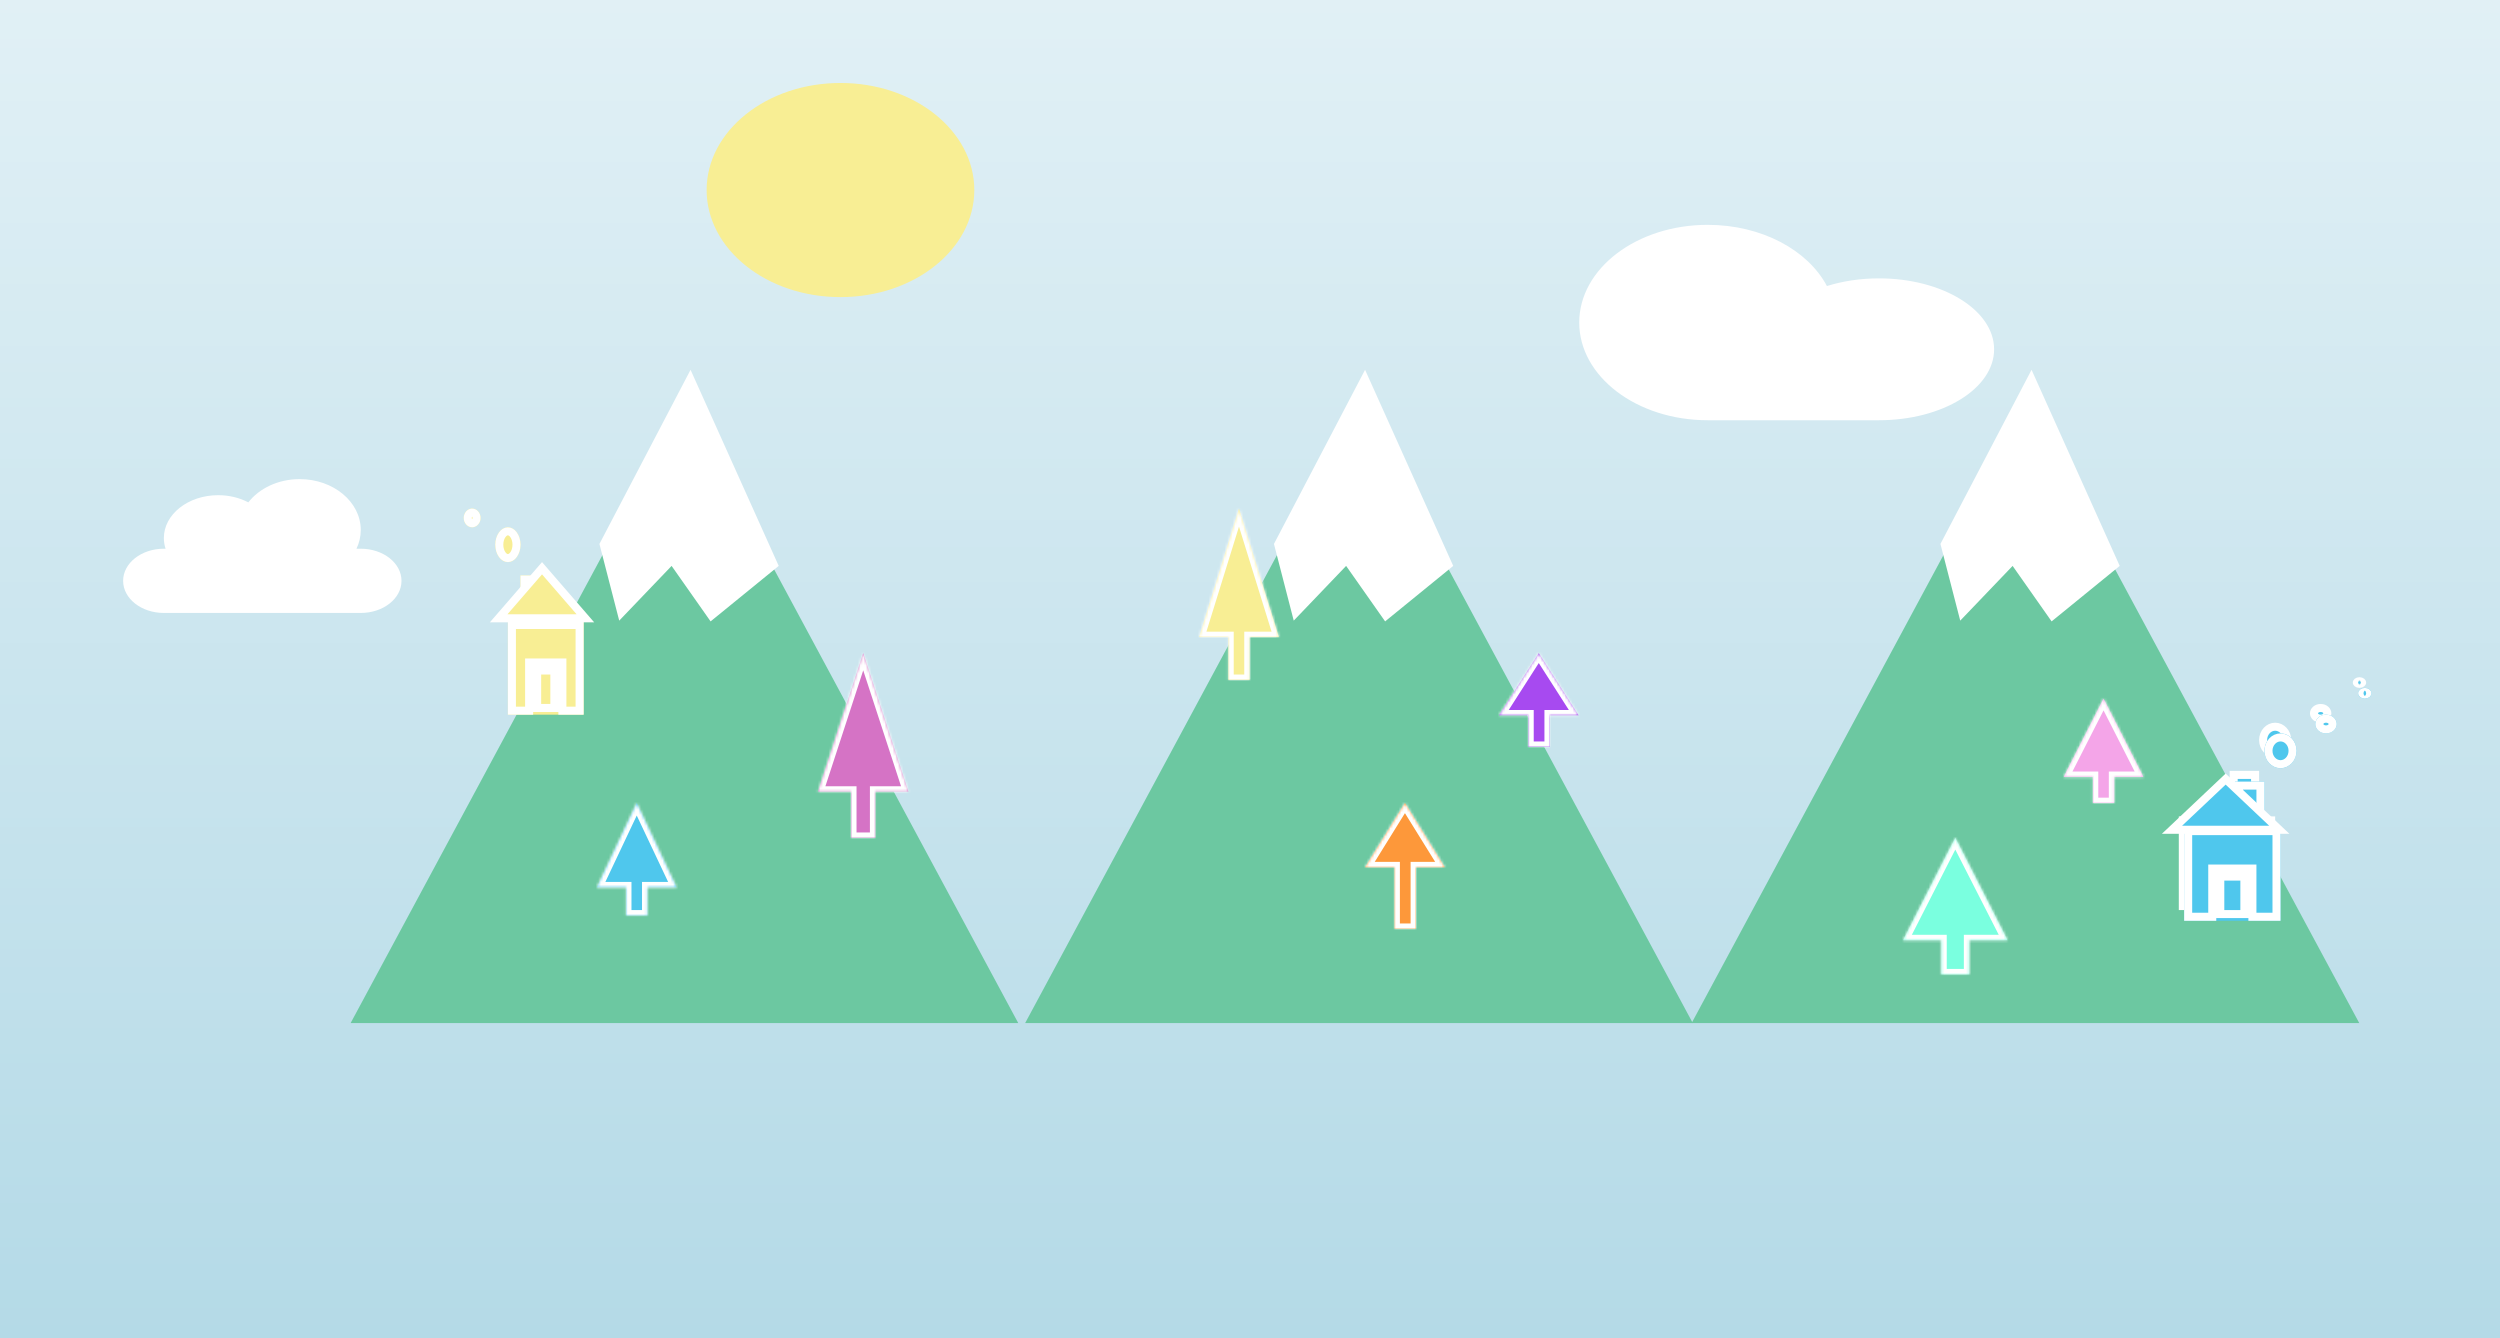 <svg width="934" height="500" viewBox="0 0 934 500" fill="none" xmlns="http://www.w3.org/2000/svg">
<g filter="url(#filter0_d)">
<path d="M191 228H227V263H191V228Z" fill="#F8EE94"/>
<path d="M197 211H208V228H197V211Z" fill="#F8EE94"/>
<path d="M197 199.5C197 203.09 194.314 206 191 206C187.686 206 185 203.09 185 199.5C185 195.91 187.686 193 191 193C194.314 193 197 195.91 197 199.5Z" fill="#F8EE94"/>
<path d="M178 189.5C178 191.433 176.209 193 174 193C171.791 193 170 191.433 170 189.5C170 187.567 171.791 186 174 186C176.209 186 178 187.567 178 189.5Z" fill="#F8EE94"/>
<path d="M203 245H215V262H203V245Z" fill="#F8EE94"/>
<path d="M207.5 208L230.45 232H184.55L207.5 208Z" fill="#F8EE94"/>
<path d="M191 227H190.715L196 221.473V227H191ZM186.89 231L190 227.748V228V231H186.89ZM198 227V219.382L205.059 212H207V227H198ZM202.291 212L198 216.488V212H202.291ZM208 210H206.971L207.5 209.447L208.029 210H208ZM209 211.016L224.285 227H209V211.016ZM208 229H209H226V231H192V229H196H197H208ZM228 231V230.885L228.11 231H228ZM192 233H226V262H216V245V244H215H203H202V245V262H192V233ZM214 246V261H204V246H214ZM196 199.5C196 202.614 193.688 205 191 205C188.312 205 186 202.614 186 199.5C186 196.386 188.312 194 191 194C193.688 194 196 196.386 196 199.5ZM177 189.5C177 190.759 175.786 192 174 192C172.214 192 171 190.759 171 189.5C171 188.241 172.214 187 174 187C175.786 187 177 188.241 177 189.5Z" stroke="white" stroke-width="2"/>
</g>
<path d="M814.84 307.25L832 280.759L849.16 307.25H814.84Z" fill="#4FC7ED" stroke="white" stroke-width="3"/>
<path d="M187.573 231L208 212.046L228.427 231H187.573Z" fill="#F8EE94" stroke="white" stroke-width="3"/>
<rect width="934" height="500" fill="#B4DAE7"/>
<rect width="934" height="500" fill="url(#paint0_linear)" fill-opacity="0.6"/>
<g filter="url(#filter1_d)">
<path d="M507.708 146.459L632.415 378.209H383L507.708 146.459Z" fill="#6CC8A1"/>
</g>
<path d="M483.602 230.874L476.482 203.274L509.957 139.302L531.677 187.613L542.315 211.275L517.582 231.426L502.97 210.636L483.602 230.874Z" fill="white" stroke="white"/>
<g filter="url(#filter2_d)">
<path d="M756.708 146.459L881.415 378.209H632L756.708 146.459Z" fill="#6CC8A1"/>
</g>
<path d="M732.602 230.874L725.482 203.274L758.957 139.302L780.677 187.613L791.315 211.275L766.582 231.426L751.97 210.636L732.602 230.874Z" fill="white" stroke="white"/>
<g filter="url(#filter3_d)">
<path d="M255.708 146.459L380.415 378.209H131L255.708 146.459Z" fill="#6CC8A1"/>
</g>
<path d="M231.602 230.874L224.482 203.274L257.957 139.302L279.677 187.613L290.315 211.275L265.582 231.426L250.97 210.636L231.602 230.874Z" fill="white" stroke="white"/>
<g filter="url(#filter4_d)">
<mask id="path-12-inside-1" fill="white">
<path fill-rule="evenodd" clip-rule="evenodd" d="M337.388 291.75L320.5 240L303.613 291.75H316V309H325V291.75H337.388Z"/>
</mask>
<path fill-rule="evenodd" clip-rule="evenodd" d="M337.388 291.75L320.5 240L303.613 291.75H316V309H325V291.75H337.388Z" fill="#D573C5"/>
<path d="M320.5 240L322.401 239.38L320.5 233.553L318.599 239.38L320.5 240ZM337.388 291.75V293.75H340.144L339.289 291.13L337.388 291.75ZM303.613 291.75L301.711 291.13L300.856 293.75H303.613V291.75ZM316 291.75H318V289.75H316V291.75ZM316 309H314V311H316V309ZM325 309V311H327V309H325ZM325 291.75V289.75H323V291.75H325ZM318.599 240.62L335.486 292.37L339.289 291.13L322.401 239.38L318.599 240.62ZM305.514 292.37L322.401 240.62L318.599 239.38L301.711 291.13L305.514 292.37ZM316 289.75H303.613V293.75H316V289.75ZM318 309V291.75H314V309H318ZM325 307H316V311H325V307ZM323 291.75V309H327V291.75H323ZM337.388 289.75H325V293.75H337.388V289.75Z" fill="white" mask="url(#path-12-inside-1)"/>
</g>
<g filter="url(#filter5_d)">
<mask id="path-14-inside-2" fill="white">
<path fill-rule="evenodd" clip-rule="evenodd" d="M798.775 286.25L783.887 257L769 286.25H779.92V296H787.855V286.25H798.775Z"/>
</mask>
<path fill-rule="evenodd" clip-rule="evenodd" d="M798.775 286.25L783.887 257L769 286.25H779.92V296H787.855V286.25H798.775Z" fill="#F4A5E8"/>
<path d="M783.887 257L785.67 256.093L783.887 252.591L782.105 256.093L783.887 257ZM798.775 286.25V288.25H802.037L800.557 285.343L798.775 286.25ZM769 286.25L767.218 285.343L765.738 288.25H769V286.25ZM779.92 286.25H781.92V284.25H779.92V286.25ZM779.92 296H777.92V298H779.92V296ZM787.855 296V298H789.855V296H787.855ZM787.855 286.25V284.25H785.855V286.25H787.855ZM782.105 257.907L796.993 287.157L800.557 285.343L785.67 256.093L782.105 257.907ZM770.782 287.157L785.67 257.907L782.105 256.093L767.218 285.343L770.782 287.157ZM779.92 284.25H769V288.25H779.92V284.25ZM781.92 296V286.25H777.92V296H781.92ZM787.855 294H779.92V298H787.855V294ZM785.855 286.25V296H789.855V286.25H785.855ZM798.775 284.25H787.855V288.25H798.775V284.25Z" fill="white" mask="url(#path-14-inside-2)"/>
</g>
<g filter="url(#filter6_d)">
<mask id="path-16-inside-3" fill="white">
<path fill-rule="evenodd" clip-rule="evenodd" d="M250.775 327.5L235.887 296L221 327.5H231.92V338H239.855V327.5H250.775Z"/>
</mask>
<path fill-rule="evenodd" clip-rule="evenodd" d="M250.775 327.5L235.887 296L221 327.5H231.92V338H239.855V327.5H250.775Z" fill="#4FC7ED"/>
<path d="M235.887 296L237.696 295.145L235.887 291.319L234.079 295.145L235.887 296ZM250.775 327.5V329.5H253.932L252.583 326.645L250.775 327.5ZM221 327.5L219.192 326.645L217.843 329.5H221V327.5ZM231.92 327.5H233.92V325.5H231.92V327.5ZM231.92 338H229.92V340H231.92V338ZM239.855 338V340H241.855V338H239.855ZM239.855 327.5V325.5H237.855V327.5H239.855ZM234.079 296.855L248.967 328.355L252.583 326.645L237.696 295.145L234.079 296.855ZM222.808 328.355L237.696 296.855L234.079 295.145L219.192 326.645L222.808 328.355ZM231.92 325.5H221V329.5H231.92V325.5ZM233.92 338V327.5H229.92V338H233.92ZM239.855 336H231.92V340H239.855V336ZM237.855 327.5V338H241.855V327.5H237.855ZM250.775 325.5H239.855V329.5H250.775V325.5Z" fill="white" mask="url(#path-16-inside-3)"/>
</g>
<g filter="url(#filter7_d)">
<mask id="path-18-inside-4" fill="white">
<path fill-rule="evenodd" clip-rule="evenodd" d="M475.775 234L460.887 186L446 234H456.92V250H464.855V234H475.775Z"/>
</mask>
<path fill-rule="evenodd" clip-rule="evenodd" d="M475.775 234L460.887 186L446 234H456.92V250H464.855V234H475.775Z" fill="#F8EE94"/>
<path d="M460.887 186L462.798 185.408L460.887 179.249L458.977 185.408L460.887 186ZM475.775 234V236H478.489L477.685 233.408L475.775 234ZM446 234L444.09 233.408L443.286 236H446V234ZM456.92 234H458.92V232H456.92V234ZM456.92 250H454.92V252H456.92V250ZM464.855 250V252H466.855V250H464.855ZM464.855 234V232H462.855V234H464.855ZM458.977 186.592L473.865 234.592L477.685 233.408L462.798 185.408L458.977 186.592ZM447.91 234.592L462.798 186.592L458.977 185.408L444.09 233.408L447.91 234.592ZM456.92 232H446V236H456.92V232ZM458.92 250V234H454.92V250H458.92ZM464.855 248H456.92V252H464.855V248ZM462.855 234V250H466.855V234H462.855ZM475.775 232H464.855V236H475.775V232Z" fill="white" mask="url(#path-18-inside-4)"/>
</g>
<g filter="url(#filter8_d)">
<mask id="path-20-inside-5" fill="white">
<path fill-rule="evenodd" clip-rule="evenodd" d="M748 347.25L728.5 309L709 347.25H723.304V360H733.696V347.25H748Z"/>
</mask>
<path fill-rule="evenodd" clip-rule="evenodd" d="M748 347.25L728.5 309L709 347.25H723.304V360H733.696V347.25H748Z" fill="#7AFFDF"/>
<path d="M728.5 309L730.282 308.092L728.5 304.597L726.718 308.092L728.5 309ZM748 347.25V349.25H751.265L749.782 346.342L748 347.25ZM709 347.25L707.218 346.342L705.735 349.25H709V347.25ZM723.304 347.25H725.304V345.25H723.304V347.25ZM723.304 360H721.304V362H723.304V360ZM733.696 360V362H735.696V360H733.696ZM733.696 347.25V345.25H731.696V347.25H733.696ZM726.718 309.908L746.218 348.158L749.782 346.342L730.282 308.092L726.718 309.908ZM710.782 348.158L730.282 309.908L726.718 308.092L707.218 346.342L710.782 348.158ZM723.304 345.25H709V349.25H723.304V345.25ZM725.304 360V347.25H721.304V360H725.304ZM733.696 358H723.304V362H733.696V358ZM731.696 347.25V360H735.696V347.25H731.696ZM748 345.25H733.696V349.25H748V345.25Z" fill="white" mask="url(#path-20-inside-5)"/>
</g>
<g filter="url(#filter9_d)">
<mask id="path-22-inside-6" fill="white">
<path fill-rule="evenodd" clip-rule="evenodd" d="M587.775 263.25L572.887 240L558 263.25H569V275H577V263.25H587.775Z"/>
</mask>
<path fill-rule="evenodd" clip-rule="evenodd" d="M587.775 263.25L572.887 240L558 263.25H569V275H577V263.25H587.775Z" fill="#A74AF0"/>
<path d="M572.887 240L574.572 238.922L572.887 236.291L571.203 238.922L572.887 240ZM587.775 263.25V265.25H591.431L589.459 262.172L587.775 263.25ZM558 263.25L556.316 262.172L554.344 265.25H558V263.25ZM569 263.25H571V261.25H569V263.25ZM569 275H567V277H569V275ZM577 275V277H579V275H577ZM577 263.25V261.25H575V263.25H577ZM571.203 241.078L586.091 264.328L589.459 262.172L574.572 238.922L571.203 241.078ZM559.684 264.328L574.572 241.078L571.203 238.922L556.316 262.172L559.684 264.328ZM569 261.25H558V265.25H569V261.25ZM571 275V263.25H567V275H571ZM577 273H569V277H577V273ZM575 263.25V275H579V263.25H575ZM587.775 261.25H577V265.25H587.775V261.25Z" fill="white" mask="url(#path-22-inside-6)"/>
</g>
<g filter="url(#filter10_d)">
<mask id="path-24-inside-7" fill="white">
<path fill-rule="evenodd" clip-rule="evenodd" d="M537.775 320L522.887 296L508 320H519V343H527V320H537.775Z"/>
</mask>
<path fill-rule="evenodd" clip-rule="evenodd" d="M537.775 320L522.887 296L508 320H519V343H527V320H537.775Z" fill="#FD983A"/>
<path d="M522.887 296L524.587 294.946L522.887 292.206L521.188 294.946L522.887 296ZM537.775 320V322H541.369L539.475 318.946L537.775 320ZM508 320L506.3 318.946L504.406 322H508V320ZM519 320H521V318H519V320ZM519 343H517V345H519V343ZM527 343V345H529V343H527ZM527 320V318H525V320H527ZM521.188 297.054L536.075 321.054L539.475 318.946L524.587 294.946L521.188 297.054ZM509.7 321.054L524.587 297.054L521.188 294.946L506.3 318.946L509.7 321.054ZM519 318H508V322H519V318ZM521 343V320H517V343H521ZM527 341H519V345H527V341ZM525 320V343H529V320H525ZM537.775 318H527V322H537.775V318Z" fill="white" mask="url(#path-24-inside-7)"/>
</g>
<path d="M844 306.5H845.5H848.5V338.5H839.5V322V320.5H838H826H824.5V322V338.5H815.5V306.5H831.5H833H844ZM836.5 323.5V337.5H827.5V323.5H836.5ZM834.5 289.5H842.5V303.5H834.5V289.5ZM850 281.5C847.626 281.5 845.5 279.377 845.5 276.5C845.5 273.623 847.626 271.5 850 271.5C852.374 271.5 854.5 273.623 854.5 276.5C854.5 279.377 852.374 281.5 850 281.5ZM867 268.5C865.425 268.5 864.5 267.423 864.5 266.5C864.5 265.577 865.425 264.5 867 264.5C868.575 264.5 869.5 265.577 869.5 266.5C869.5 267.423 868.575 268.5 867 268.5ZM882.5 255C882.5 255.015 882.496 255.11 882.331 255.243C882.162 255.378 881.874 255.5 881.5 255.5C881.126 255.5 880.838 255.378 880.669 255.243C880.504 255.11 880.5 255.015 880.5 255C880.5 254.985 880.504 254.89 880.669 254.757C880.838 254.622 881.126 254.5 881.5 254.5C881.874 254.5 882.162 254.622 882.331 254.757C882.496 254.89 882.5 254.985 882.5 255Z" fill="#4FC7ED" stroke="white" stroke-width="3"/>
<g filter="url(#filter11_d)">
<path d="M850 305H814V340H850V305Z" fill="#4FC7ED"/>
<path d="M844 288H833V305H844V288Z" fill="#4FC7ED"/>
<path d="M844 276.5C844 280.09 846.686 283 850 283C853.314 283 856 280.09 856 276.5C856 272.91 853.314 270 850 270C846.686 270 844 272.91 844 276.5Z" fill="#4FC7ED"/>
<path d="M863 266.5C863 268.433 864.791 270 867 270C869.209 270 871 268.433 871 266.5C871 264.567 869.209 263 867 263C864.791 263 863 264.567 863 266.5Z" fill="#4FC7ED"/>
<path d="M838 322H826V339H838V322Z" fill="#4FC7ED"/>
<path d="M884 255C884 256.105 882.881 257 881.5 257C880.119 257 879 256.105 879 255C879 253.895 880.119 253 881.5 253C882.881 253 884 253.895 884 255Z" fill="#4FC7ED"/>
<path d="M844 306.5H845.5H848.5V338.5H839.5V322V320.5H838H826H824.5V322V338.5H815.5V306.5H831.5H833H844ZM836.5 323.5V337.5H827.5V323.5H836.5ZM834.5 289.5H842.5V303.5H834.5V289.5ZM850 281.5C847.626 281.5 845.5 279.377 845.5 276.5C845.5 273.623 847.626 271.5 850 271.5C852.374 271.5 854.5 273.623 854.5 276.5C854.5 279.377 852.374 281.5 850 281.5ZM867 268.5C865.425 268.5 864.5 267.423 864.5 266.5C864.5 265.577 865.425 264.5 867 264.5C868.575 264.5 869.5 265.577 869.5 266.5C869.5 267.423 868.575 268.5 867 268.5ZM882.5 255C882.5 255.015 882.496 255.11 882.331 255.243C882.162 255.378 881.874 255.5 881.5 255.5C881.126 255.5 880.838 255.378 880.669 255.243C880.504 255.11 880.5 255.015 880.5 255C880.5 254.985 880.504 254.89 880.669 254.757C880.838 254.622 881.126 254.5 881.5 254.5C881.874 254.5 882.162 254.622 882.331 254.757C882.496 254.89 882.5 254.985 882.5 255Z" stroke="white" stroke-width="3"/>
</g>
<g filter="url(#filter12_d)">
<path d="M187.75 228H216.036V263H187.75V228Z" fill="#F8EE94"/>
<path d="M192.464 211H201.107V228H192.464V211Z" fill="#F8EE94"/>
<path d="M192.464 199.5C192.464 203.09 190.354 206 187.75 206C185.146 206 183.036 203.09 183.036 199.5C183.036 195.91 185.146 193 187.75 193C190.354 193 192.464 195.91 192.464 199.5Z" fill="#F8EE94"/>
<path d="M177.536 189.5C177.536 191.433 176.129 193 174.393 193C172.657 193 171.25 191.433 171.25 189.5C171.25 187.567 172.657 186 174.393 186C176.129 186 177.536 187.567 177.536 189.5Z" fill="#F8EE94"/>
<path d="M197.179 245H206.607V262H197.179V245Z" fill="#F8EE94"/>
<path d="M193.964 226.5H199.607V212.5H193.964V226.5ZM192.464 229.5H190.964H189.25V261.5H195.679V245V243.5H197.179H206.607H208.107V245V261.5H214.536V229.5H202.607H201.107H192.464ZM198.679 246.5V260.5H205.107V246.5H198.679ZM187.75 204.5C188.452 204.5 189.22 204.111 189.869 203.216C190.517 202.322 190.964 201.013 190.964 199.5C190.964 197.987 190.517 196.678 189.869 195.784C189.22 194.889 188.452 194.5 187.75 194.5C187.048 194.5 186.28 194.889 185.631 195.784C184.983 196.678 184.536 197.987 184.536 199.5C184.536 201.013 184.983 202.322 185.631 203.216C186.28 204.111 187.048 204.5 187.75 204.5ZM174.393 191.5C175.152 191.5 176.036 190.76 176.036 189.5C176.036 188.24 175.152 187.5 174.393 187.5C173.633 187.5 172.75 188.24 172.75 189.5C172.75 190.76 173.633 191.5 174.393 191.5Z" stroke="white" stroke-width="3"/>
</g>
<g filter="url(#filter13_d)">
<ellipse cx="312" cy="67" rx="50" ry="40" fill="#F8EE94"/>
</g>
<g filter="url(#filter14_d)">
<path fill-rule="evenodd" clip-rule="evenodd" d="M132.78 225H59.219C50.814 225 44 219.627 44 213C44 206.373 50.814 201 59.219 201H59.859C59.441 199.722 59.219 198.381 59.219 197C59.219 188.163 68.305 181 79.512 181C83.678 181 87.552 181.99 90.774 183.688C94.841 178.46 101.911 175 109.951 175C122.559 175 132.78 183.507 132.78 194C132.78 196.472 132.213 198.834 131.181 201H132.78C141.186 201 148 206.373 148 213C148 219.627 141.186 225 132.78 225Z" fill="white"/>
</g>
<g filter="url(#filter15_d)">
<path fill-rule="evenodd" clip-rule="evenodd" d="M588 116.5C588 136.658 609.49 153 636 153H700C723.748 153 743 141.136 743 126.5C743 111.864 723.748 100 700 100C692.995 100 686.382 101.032 680.538 102.863C673.434 89.46 656.17 80 636 80C609.49 80 588 96.342 588 116.5Z" fill="white"/>
</g>
<path d="M186.298 231L202.5 212.291L218.702 231H186.298Z" fill="#F8EE94" stroke="white" stroke-width="3"/>
<path d="M811.456 310L831.5 291.064L851.544 310H811.456Z" fill="#4FC7ED" stroke="white" stroke-width="3"/>
<defs>
<filter id="filter0_d" x="166" y="184" width="72.45" height="89" filterUnits="userSpaceOnUse" color-interpolation-filters="sRGB">
<feFlood flood-opacity="0" result="BackgroundImageFix"/>
<feColorMatrix in="SourceAlpha" type="matrix" values="0 0 0 0 0 0 0 0 0 0 0 0 0 0 0 0 0 0 127 0"/>
<feOffset dx="2" dy="4"/>
<feGaussianBlur stdDeviation="3"/>
<feColorMatrix type="matrix" values="0 0 0 0 0 0 0 0 0 0 0 0 0 0 0 0 0 0 0.25 0"/>
<feBlend mode="normal" in2="BackgroundImageFix" result="effect1_dropShadow"/>
<feBlend mode="normal" in="SourceGraphic" in2="effect1_dropShadow" result="shape"/>
</filter>
<filter id="filter1_d" x="377" y="144.459" width="261.415" height="243.75" filterUnits="userSpaceOnUse" color-interpolation-filters="sRGB">
<feFlood flood-opacity="0" result="BackgroundImageFix"/>
<feColorMatrix in="SourceAlpha" type="matrix" values="0 0 0 0 0 0 0 0 0 0 0 0 0 0 0 0 0 0 127 0"/>
<feOffset dy="4"/>
<feGaussianBlur stdDeviation="3"/>
<feColorMatrix type="matrix" values="0 0 0 0 0 0 0 0 0 0 0 0 0 0 0 0 0 0 0.25 0"/>
<feBlend mode="normal" in2="BackgroundImageFix" result="effect1_dropShadow"/>
<feBlend mode="normal" in="SourceGraphic" in2="effect1_dropShadow" result="shape"/>
</filter>
<filter id="filter2_d" x="626" y="144.459" width="261.415" height="243.75" filterUnits="userSpaceOnUse" color-interpolation-filters="sRGB">
<feFlood flood-opacity="0" result="BackgroundImageFix"/>
<feColorMatrix in="SourceAlpha" type="matrix" values="0 0 0 0 0 0 0 0 0 0 0 0 0 0 0 0 0 0 127 0"/>
<feOffset dy="4"/>
<feGaussianBlur stdDeviation="3"/>
<feColorMatrix type="matrix" values="0 0 0 0 0 0 0 0 0 0 0 0 0 0 0 0 0 0 0.25 0"/>
<feBlend mode="normal" in2="BackgroundImageFix" result="effect1_dropShadow"/>
<feBlend mode="normal" in="SourceGraphic" in2="effect1_dropShadow" result="shape"/>
</filter>
<filter id="filter3_d" x="125" y="144.459" width="261.415" height="243.75" filterUnits="userSpaceOnUse" color-interpolation-filters="sRGB">
<feFlood flood-opacity="0" result="BackgroundImageFix"/>
<feColorMatrix in="SourceAlpha" type="matrix" values="0 0 0 0 0 0 0 0 0 0 0 0 0 0 0 0 0 0 127 0"/>
<feOffset dy="4"/>
<feGaussianBlur stdDeviation="3"/>
<feColorMatrix type="matrix" values="0 0 0 0 0 0 0 0 0 0 0 0 0 0 0 0 0 0 0.25 0"/>
<feBlend mode="normal" in2="BackgroundImageFix" result="effect1_dropShadow"/>
<feBlend mode="normal" in="SourceGraphic" in2="effect1_dropShadow" result="shape"/>
</filter>
<filter id="filter4_d" x="299.613" y="238" width="45.775" height="81" filterUnits="userSpaceOnUse" color-interpolation-filters="sRGB">
<feFlood flood-opacity="0" result="BackgroundImageFix"/>
<feColorMatrix in="SourceAlpha" type="matrix" values="0 0 0 0 0 0 0 0 0 0 0 0 0 0 0 0 0 0 127 0"/>
<feOffset dx="2" dy="4"/>
<feGaussianBlur stdDeviation="3"/>
<feColorMatrix type="matrix" values="0 0 0 0 0 0 0 0 0 0 0 0 0 0 0 0 0 0 0.25 0"/>
<feBlend mode="normal" in2="BackgroundImageFix" result="effect1_dropShadow"/>
<feBlend mode="normal" in="SourceGraphic" in2="effect1_dropShadow" result="shape"/>
</filter>
<filter id="filter5_d" x="765" y="255" width="41.775" height="51" filterUnits="userSpaceOnUse" color-interpolation-filters="sRGB">
<feFlood flood-opacity="0" result="BackgroundImageFix"/>
<feColorMatrix in="SourceAlpha" type="matrix" values="0 0 0 0 0 0 0 0 0 0 0 0 0 0 0 0 0 0 127 0"/>
<feOffset dx="2" dy="4"/>
<feGaussianBlur stdDeviation="3"/>
<feColorMatrix type="matrix" values="0 0 0 0 0 0 0 0 0 0 0 0 0 0 0 0 0 0 0.25 0"/>
<feBlend mode="normal" in2="BackgroundImageFix" result="effect1_dropShadow"/>
<feBlend mode="normal" in="SourceGraphic" in2="effect1_dropShadow" result="shape"/>
</filter>
<filter id="filter6_d" x="217" y="294" width="41.775" height="54" filterUnits="userSpaceOnUse" color-interpolation-filters="sRGB">
<feFlood flood-opacity="0" result="BackgroundImageFix"/>
<feColorMatrix in="SourceAlpha" type="matrix" values="0 0 0 0 0 0 0 0 0 0 0 0 0 0 0 0 0 0 127 0"/>
<feOffset dx="2" dy="4"/>
<feGaussianBlur stdDeviation="3"/>
<feColorMatrix type="matrix" values="0 0 0 0 0 0 0 0 0 0 0 0 0 0 0 0 0 0 0.25 0"/>
<feBlend mode="normal" in2="BackgroundImageFix" result="effect1_dropShadow"/>
<feBlend mode="normal" in="SourceGraphic" in2="effect1_dropShadow" result="shape"/>
</filter>
<filter id="filter7_d" x="442" y="184" width="41.775" height="76" filterUnits="userSpaceOnUse" color-interpolation-filters="sRGB">
<feFlood flood-opacity="0" result="BackgroundImageFix"/>
<feColorMatrix in="SourceAlpha" type="matrix" values="0 0 0 0 0 0 0 0 0 0 0 0 0 0 0 0 0 0 127 0"/>
<feOffset dx="2" dy="4"/>
<feGaussianBlur stdDeviation="3"/>
<feColorMatrix type="matrix" values="0 0 0 0 0 0 0 0 0 0 0 0 0 0 0 0 0 0 0.25 0"/>
<feBlend mode="normal" in2="BackgroundImageFix" result="effect1_dropShadow"/>
<feBlend mode="normal" in="SourceGraphic" in2="effect1_dropShadow" result="shape"/>
</filter>
<filter id="filter8_d" x="705" y="307" width="51" height="63" filterUnits="userSpaceOnUse" color-interpolation-filters="sRGB">
<feFlood flood-opacity="0" result="BackgroundImageFix"/>
<feColorMatrix in="SourceAlpha" type="matrix" values="0 0 0 0 0 0 0 0 0 0 0 0 0 0 0 0 0 0 127 0"/>
<feOffset dx="2" dy="4"/>
<feGaussianBlur stdDeviation="3"/>
<feColorMatrix type="matrix" values="0 0 0 0 0 0 0 0 0 0 0 0 0 0 0 0 0 0 0.25 0"/>
<feBlend mode="normal" in2="BackgroundImageFix" result="effect1_dropShadow"/>
<feBlend mode="normal" in="SourceGraphic" in2="effect1_dropShadow" result="shape"/>
</filter>
<filter id="filter9_d" x="554" y="238" width="41.775" height="47" filterUnits="userSpaceOnUse" color-interpolation-filters="sRGB">
<feFlood flood-opacity="0" result="BackgroundImageFix"/>
<feColorMatrix in="SourceAlpha" type="matrix" values="0 0 0 0 0 0 0 0 0 0 0 0 0 0 0 0 0 0 127 0"/>
<feOffset dx="2" dy="4"/>
<feGaussianBlur stdDeviation="3"/>
<feColorMatrix type="matrix" values="0 0 0 0 0 0 0 0 0 0 0 0 0 0 0 0 0 0 0.25 0"/>
<feBlend mode="normal" in2="BackgroundImageFix" result="effect1_dropShadow"/>
<feBlend mode="normal" in="SourceGraphic" in2="effect1_dropShadow" result="shape"/>
</filter>
<filter id="filter10_d" x="504" y="294" width="41.775" height="59" filterUnits="userSpaceOnUse" color-interpolation-filters="sRGB">
<feFlood flood-opacity="0" result="BackgroundImageFix"/>
<feColorMatrix in="SourceAlpha" type="matrix" values="0 0 0 0 0 0 0 0 0 0 0 0 0 0 0 0 0 0 127 0"/>
<feOffset dx="2" dy="4"/>
<feGaussianBlur stdDeviation="3"/>
<feColorMatrix type="matrix" values="0 0 0 0 0 0 0 0 0 0 0 0 0 0 0 0 0 0 0.25 0"/>
<feBlend mode="normal" in2="BackgroundImageFix" result="effect1_dropShadow"/>
<feBlend mode="normal" in="SourceGraphic" in2="effect1_dropShadow" result="shape"/>
</filter>
<filter id="filter11_d" x="810" y="251" width="82" height="99" filterUnits="userSpaceOnUse" color-interpolation-filters="sRGB">
<feFlood flood-opacity="0" result="BackgroundImageFix"/>
<feColorMatrix in="SourceAlpha" type="matrix" values="0 0 0 0 0 0 0 0 0 0 0 0 0 0 0 0 0 0 127 0"/>
<feOffset dx="2" dy="4"/>
<feGaussianBlur stdDeviation="3"/>
<feColorMatrix type="matrix" values="0 0 0 0 0 0 0 0 0 0 0 0 0 0 0 0 0 0 0.25 0"/>
<feBlend mode="normal" in2="BackgroundImageFix" result="effect1_dropShadow"/>
<feBlend mode="normal" in="SourceGraphic" in2="effect1_dropShadow" result="shape"/>
</filter>
<filter id="filter12_d" x="159" y="174" width="65.036" height="99" filterUnits="userSpaceOnUse" color-interpolation-filters="sRGB">
<feFlood flood-opacity="0" result="BackgroundImageFix"/>
<feColorMatrix in="SourceAlpha" type="matrix" values="0 0 0 0 0 0 0 0 0 0 0 0 0 0 0 0 0 0 127 0"/>
<feOffset dx="2" dy="4"/>
<feGaussianBlur stdDeviation="3"/>
<feColorMatrix type="matrix" values="0 0 0 0 0 0 0 0 0 0 0 0 0 0 0 0 0 0 0.25 0"/>
<feBlend mode="normal" in2="BackgroundImageFix" result="effect1_dropShadow"/>
<feBlend mode="normal" in="SourceGraphic" in2="effect1_dropShadow" result="shape"/>
</filter>
<filter id="filter13_d" x="258" y="25" width="112" height="92" filterUnits="userSpaceOnUse" color-interpolation-filters="sRGB">
<feFlood flood-opacity="0" result="BackgroundImageFix"/>
<feColorMatrix in="SourceAlpha" type="matrix" values="0 0 0 0 0 0 0 0 0 0 0 0 0 0 0 0 0 0 127 0"/>
<feOffset dx="2" dy="4"/>
<feGaussianBlur stdDeviation="3"/>
<feColorMatrix type="matrix" values="0 0 0 0 0 0 0 0 0 0 0 0 0 0 0 0 0 0 0.25 0"/>
<feBlend mode="normal" in2="BackgroundImageFix" result="effect1_dropShadow"/>
<feBlend mode="normal" in="SourceGraphic" in2="effect1_dropShadow" result="shape"/>
</filter>
<filter id="filter14_d" x="40" y="173" width="116" height="62" filterUnits="userSpaceOnUse" color-interpolation-filters="sRGB">
<feFlood flood-opacity="0" result="BackgroundImageFix"/>
<feColorMatrix in="SourceAlpha" type="matrix" values="0 0 0 0 0 0 0 0 0 0 0 0 0 0 0 0 0 0 127 0"/>
<feOffset dx="2" dy="4"/>
<feGaussianBlur stdDeviation="3"/>
<feColorMatrix type="matrix" values="0 0 0 0 0 0 0 0 0 0 0 0 0 0 0 0 0 0 0.25 0"/>
<feBlend mode="normal" in2="BackgroundImageFix" result="effect1_dropShadow"/>
<feBlend mode="normal" in="SourceGraphic" in2="effect1_dropShadow" result="shape"/>
</filter>
<filter id="filter15_d" x="584" y="78" width="167" height="85" filterUnits="userSpaceOnUse" color-interpolation-filters="sRGB">
<feFlood flood-opacity="0" result="BackgroundImageFix"/>
<feColorMatrix in="SourceAlpha" type="matrix" values="0 0 0 0 0 0 0 0 0 0 0 0 0 0 0 0 0 0 127 0"/>
<feOffset dx="2" dy="4"/>
<feGaussianBlur stdDeviation="3"/>
<feColorMatrix type="matrix" values="0 0 0 0 0 0 0 0 0 0 0 0 0 0 0 0 0 0 0.25 0"/>
<feBlend mode="normal" in2="BackgroundImageFix" result="effect1_dropShadow"/>
<feBlend mode="normal" in="SourceGraphic" in2="effect1_dropShadow" result="shape"/>
</filter>
<linearGradient id="paint0_linear" x1="467" y1="0" x2="467" y2="500" gradientUnits="userSpaceOnUse">
<stop stop-color="white"/>
<stop offset="1" stop-color="white" stop-opacity="0"/>
</linearGradient>
</defs>
</svg>
